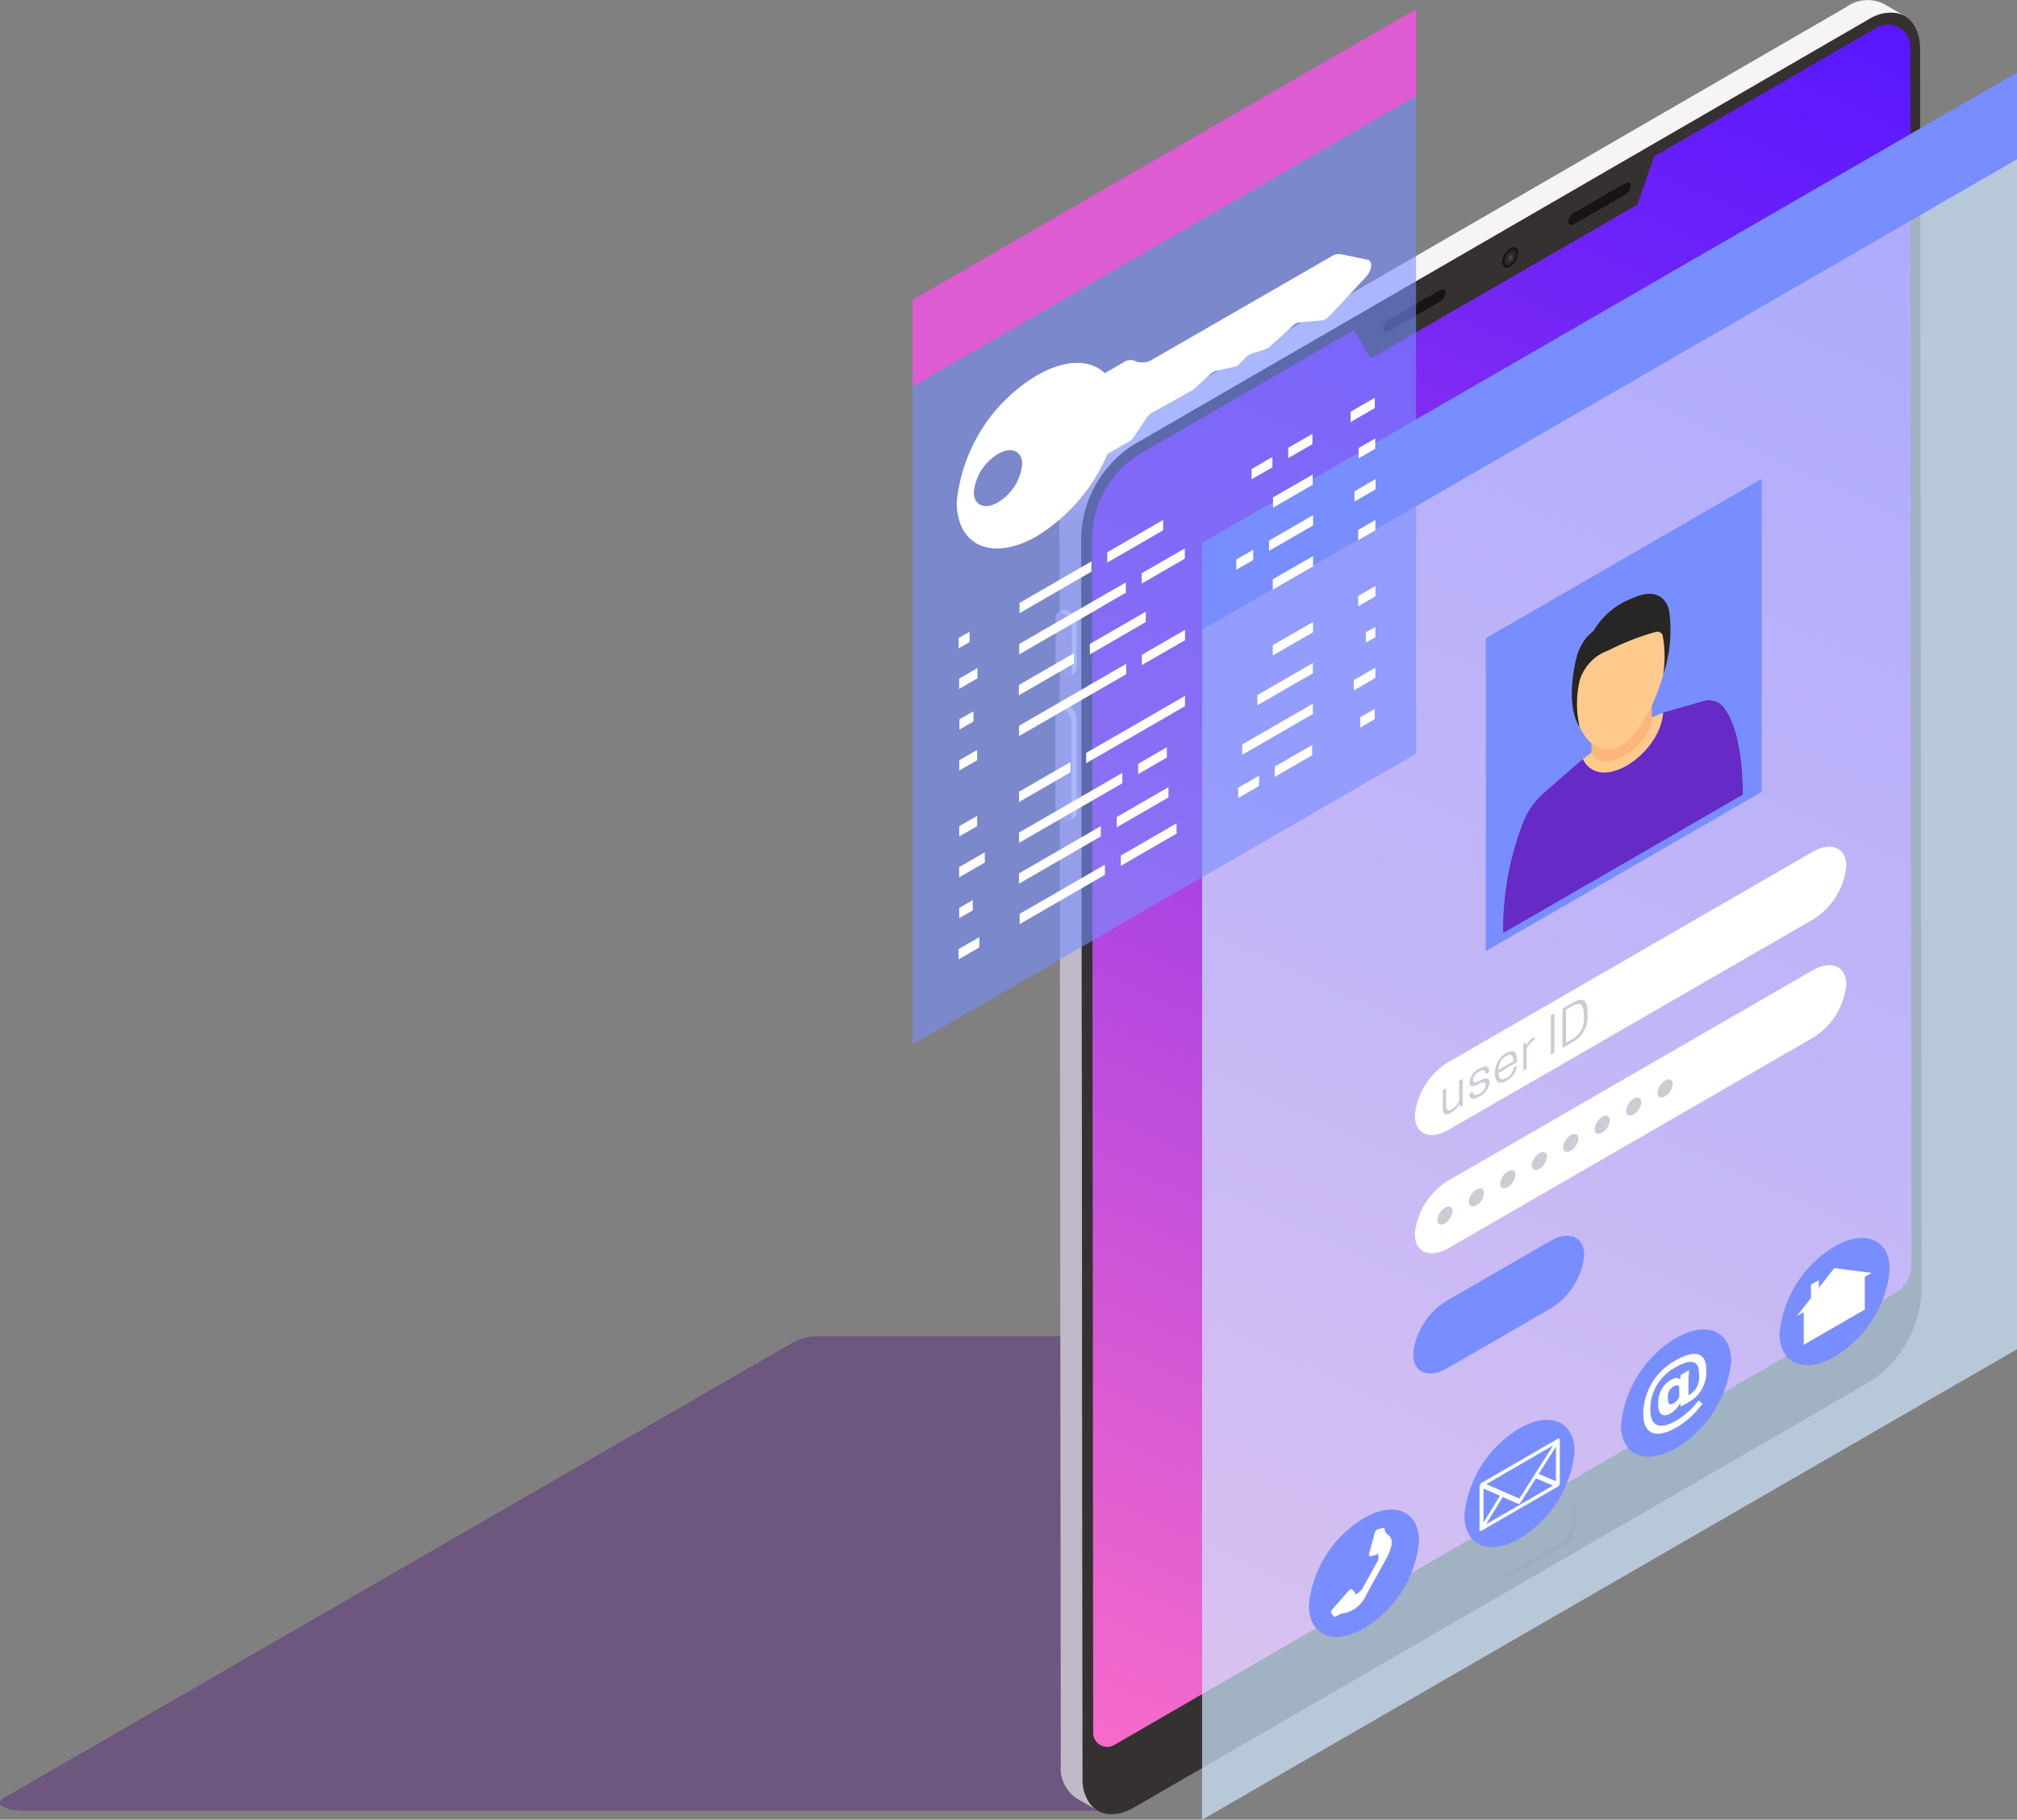 <svg xmlns="http://www.w3.org/2000/svg" xmlns:xlink="http://www.w3.org/1999/xlink" viewBox="0 0 85.067 76.751"><rect x="0" y="0" width="85.067" height="76.751" fill="#808080" stroke="none"/><defs><style>.cls-1{isolation:isolate;}.cls-2{fill:#50197c;opacity:0.4;mix-blend-mode:multiply;}.cls-3{fill:url(#_ÂÁ_Ï_ÌÌ_È_ËÂÌÚ_95);}.cls-4{fill:url(#_ÂÁ_Ï_ÌÌ_È_ËÂÌÚ_6);}.cls-5{fill:#353131;}.cls-6{fill:#c5bfcd;}.cls-7{fill:#f6f4f7;}.cls-8{fill:#262424;}.cls-9{fill:#191414;}.cls-10,.cls-11{fill:#c6c6c6;}.cls-10{opacity:0.1;}.cls-11{opacity:0.2;}.cls-11,.cls-21{mix-blend-mode:screen;}.cls-12{fill:#cfe9ff;opacity:0.7;}.cls-13,.cls-19{fill:#788eff;}.cls-14{fill:#ffca8c;}.cls-15{fill:#fcb67c;}.cls-16{fill:#662ac6;}.cls-17{fill:#282525;}.cls-18,.cls-21{fill:#fff;}.cls-19{opacity:0.6;}.cls-20{fill:#dd5cd2;}.cls-22{fill:#cfcad4;}</style><linearGradient id="_ÂÁ_Ï_ÌÌ_È_ËÂÌÚ_95" x1="79.624" y1="1.124" x2="45.329" y2="76.709" gradientUnits="userSpaceOnUse"><stop offset="0" stop-color="#5917ff"/><stop offset="0.159" stop-color="#6d22f8"/><stop offset="0.485" stop-color="#a13de7"/><stop offset="0.946" stop-color="#f569ca"/><stop offset="1" stop-color="#ff6ec7"/></linearGradient><linearGradient id="_ÂÁ_Ï_ÌÌ_È_ËÂÌÚ_6" x1="58.799" y1="25.618" x2="56.933" y2="28.85" gradientUnits="userSpaceOnUse"><stop offset="0" stop-color="#f6f4f7"/><stop offset="1" stop-color="#c0b9c8"/></linearGradient></defs><g class="cls-1"><g id="_0" data-name="0"><g id="_8" data-name="8"><path class="cls-2" d="M34.48,56.362a2.208,2.208,0,0,0-1.1.295L.42,75.686c-.125.072-.55.243-.381.469a1.85,1.85,0,0,0,.806.218H46.964L62.722,56.362Z"/><path class="cls-3" d="M45.849,73.76l-.1-53.508L78.689,1.234c1.1-.873,2.149-.349,2.15.629l.018,51.959a7.933,7.933,0,0,1-1.578,2.6l-32.1,18.512C46.285,75.189,45.848,74.261,45.849,73.76Z"/><path class="cls-4" d="M80.341.681a1.546,1.546,0,0,0-1.559.154l-31,17.941a4.816,4.816,0,0,0-2.18,3.785l.057,52.408a1.535,1.535,0,0,0,.641,1.4l-.92-.534a1.535,1.535,0,0,1-.641-1.4l-.057-52.408a4.816,4.816,0,0,1,2.18-3.785L77.862.3A1.546,1.546,0,0,1,79.421.147Z"/><path class="cls-5" d="M78.782.835l-31,17.941a4.816,4.816,0,0,0-2.18,3.785l.057,52.408c.006,1.39.991,1.95,2.2,1.25l31-17.941a4.814,4.814,0,0,0,2.18-3.784L80.981,2.086C80.976.7,79.991.136,78.782.835ZM48.156,19.1l31-17.938a.94.94,0,0,1,1.412.813l.049,51.354a1.421,1.421,0,0,1-.708,1.229L46.994,73.6a.592.592,0,0,1-.889-.512l-.047-50.35A4.2,4.2,0,0,1,48.156,19.1Z"/><path class="cls-6" d="M45.192,30.435l0,3.988c0,.189-.132.265-.3.17l-.082-.047a.653.653,0,0,1-.3-.512l0-3.987c0-.187.135-.264.3-.17l.081.047A.651.651,0,0,1,45.192,30.435Z"/><path class="cls-7" d="M45.24,29.908a.736.736,0,0,1,.115.18.573.573,0,0,1,.051.223l0,3.987a.208.208,0,0,1-.086.191l-.214.125a.208.208,0,0,0,.086-.191l0-3.988a.572.572,0,0,0-.051-.222.736.736,0,0,0-.115-.18.531.531,0,0,0-.13-.109l-.081-.047a.211.211,0,0,0-.211-.02l.214-.125a.211.211,0,0,1,.211.02l.081.047A.531.531,0,0,1,45.24,29.908Z"/><path class="cls-7" d="M45.246,25.908a.717.717,0,0,1,.115.18.568.568,0,0,1,.051.222l0,1.89a.208.208,0,0,1-.086.191l-.214.125a.208.208,0,0,0,.086-.191l0-1.89a.568.568,0,0,0-.051-.222.7.7,0,0,0-.115-.18.49.49,0,0,0-.13-.109l-.081-.047a.206.206,0,0,0-.211-.02l.214-.125a.211.211,0,0,1,.211.02l.081.047A.51.51,0,0,1,45.246,25.908Z"/><path class="cls-6" d="M45.2,26.435l0,1.89c0,.189-.132.265-.3.17l-.082-.047a.652.652,0,0,1-.3-.511l0-1.891c0-.187.135-.263.3-.169l.081.047A.649.649,0,0,1,45.2,26.435Z"/><polygon class="cls-5" points="69.054 8.631 57.807 15.125 57.081 13.885 69.78 6.553 69.054 8.631"/><path class="cls-8" d="M66.469,63.62v.674a1.215,1.215,0,0,1-.591.943l-2.085,1.207a.659.659,0,0,1-.323.1.38.38,0,0,1-.379-.419v-.675a1.215,1.215,0,0,1,.591-.943L65.767,63.3a.662.662,0,0,1,.323-.1A.38.38,0,0,1,66.469,63.62Z"/><path class="cls-5" d="M66.3,63.506v.68a1.231,1.231,0,0,1-.6.95l-2.1,1.216a.664.664,0,0,1-.326.1.37.37,0,0,1-.106-.021.446.446,0,0,1-.1-.3v-.68a1.229,1.229,0,0,1,.6-.95l2.1-1.216a.664.664,0,0,1,.326-.1.363.363,0,0,1,.106.021A.448.448,0,0,1,66.3,63.506Z"/><path class="cls-9" d="M63.694,10.469a.747.747,0,0,0-.338.585c0,.215.153.3.34.194a.747.747,0,0,0,.338-.585C64.033,10.448,63.881,10.361,63.694,10.469Z"/><path class="cls-10" d="M63.446,10.993a.55.55,0,0,1,.26-.426c.14-.076.25-.007.246.152a.55.55,0,0,1-.26.426C63.552,11.221,63.442,11.152,63.446,10.993Z"/><path class="cls-10" d="M63.566,10.941a.3.3,0,0,1,.142-.231c.076-.041.135,0,.133.083a.3.3,0,0,1-.142.231C63.623,11.065,63.564,11.028,63.566,10.941Z"/><path class="cls-11" d="M63.652,10.894a.111.111,0,0,1,.053-.085c.028-.015.05,0,.049.03a.109.109,0,0,1-.052.086C63.674,10.94,63.652,10.926,63.652,10.894Z"/><path class="cls-9" d="M68.542,8.21,66.379,9.458c-.134.077-.242.031-.242-.1a.5.5,0,0,1,.242-.382l2.163-1.248c.134-.077.242-.031.242.1A.5.5,0,0,1,68.542,8.21Z"/><path class="cls-9" d="M60.73,12.72l-2.163,1.248c-.133.077-.242.031-.242-.1a.5.5,0,0,1,.242-.382l2.163-1.248c.134-.077.242-.031.242.1A.5.5,0,0,1,60.73,12.72Z"/><polygon class="cls-12" points="85.067 56.908 50.699 76.751 50.699 26.374 85.067 6.531 85.067 56.908"/><polygon class="cls-13" points="85.067 6.719 50.699 26.561 50.699 22.901 85.067 3.059 85.067 6.719"/><polygon class="cls-13" points="74.149 33.316 62.811 39.862 62.811 27.006 74.149 20.46 74.149 33.316"/><path class="cls-14" d="M66.763,32.015a14.394,14.394,0,0,1,3.379-1.955,4.349,4.349,0,0,1,.153,1.528s-1.644,1.677-1.677,1.7-1.291.046-1.33.055a3.918,3.918,0,0,1-.372-.593c-.007-.016-.626.053-.626.053Z"/><path class="cls-15" d="M67.121,30.167V31.76c.436,1,2.547-.322,2.547-1.47V28.207Z"/><path class="cls-14" d="M70.373,27.007c0,1.359-.9,3.8-2.019,4.445s-2.019-.755-2.019-2.113a4.588,4.588,0,0,1,2.019-3.625C69.469,25.07,70.373,25.649,70.373,27.007Z"/><path class="cls-16" d="M71.849,29.569l-1.707.491c-.111,1.726-2.639,3.444-3.387,1.956l-1.611,1.4a3.347,3.347,0,0,0-.879,1.206,12.434,12.434,0,0,0-.866,4.907l1.3-.746L72.2,34.453l1.307-.755c0-2.4-.461-3.439-.835-3.89A.784.784,0,0,0,71.849,29.569Z"/><path class="cls-17" d="M68.891,25.216c1.053-.474,1.441.158,1.508.56a5.92,5.92,0,0,1-.257,2.69,4.86,4.86,0,0,0-.025-1.693.252.252,0,0,0-.305-.113,10.546,10.546,0,0,0-1.975.773A1.944,1.944,0,0,0,66.623,28.7a4.315,4.315,0,0,0,0,1.963s-.637-.761-.146-2.888a2.343,2.343,0,0,1,.269-.651,2.012,2.012,0,0,1,.218-.3,3.046,3.046,0,0,0,.263-.244A3.2,3.2,0,0,1,68.891,25.216Z"/><path class="cls-13" d="M62.664,40.117v-13.2l.074-.042L74.3,20.2V33.4l-.074.042Zm.294-13.026V39.607L74,33.231V20.715Z"/><path class="cls-18" d="M76.432,38.8,61.1,47.651c-.79.456-1.43.185-1.43-.605A2.966,2.966,0,0,1,61.1,44.79l15.337-8.855c.79-.456,1.431-.185,1.431.6A2.967,2.967,0,0,1,76.432,38.8Z"/><path class="cls-18" d="M76.432,43.786,61.1,52.641c-.79.456-1.43.186-1.43-.6a2.966,2.966,0,0,1,1.43-2.256l15.337-8.855c.79-.456,1.431-.186,1.431.6A2.967,2.967,0,0,1,76.432,43.786Z"/><path class="cls-13" d="M65.382,55.2l-4.351,2.512c-.79.456-1.43.186-1.43-.6a2.966,2.966,0,0,1,1.43-2.256l4.351-2.512c.79-.457,1.431-.186,1.431.6A2.967,2.967,0,0,1,65.382,55.2Z"/><polygon class="cls-19" points="59.722 31.794 38.489 44.053 38.489 16.116 59.722 3.857 59.722 31.794"/><polygon class="cls-20" points="59.722 4.045 38.489 16.304 38.489 12.644 59.722 0.385 59.722 4.045"/><path class="cls-21" d="M57.782,11.025a.129.129,0,0,0-.094-.069l-1.147-.237a.547.547,0,0,0-.372.086l-7.514,4.329a.832.832,0,0,1-.723.117l-.1-.044a.5.5,0,0,0-.435.07l-.806.464c-.6-.587-1.65-.6-2.846.085a7.034,7.034,0,0,0-3.394,5.346c0,1.873,1.514,2.517,3.386,1.439a7.5,7.5,0,0,0,2.97-3.464l.952-.549a.416.416,0,0,0,.135-.13l.551-.823A.755.755,0,0,1,48.6,17.4l.179-.1c.137-.075.3-.167.479-.264s.355-.2.517-.287c.244-.137.447-.253.527-.3.1-.064.477-.432.7-.633a.731.731,0,0,1,.317-.182c.2-.046.557-.125.77-.17a.291.291,0,0,0,.089-.037.435.435,0,0,0,.088-.071c.091-.093.22-.226.3-.311a.93.93,0,0,1,.32-.157c.144-.051.308-.1.435-.145a.783.783,0,0,0,.189-.089c.074-.058.261-.225.463-.409.051-.045.1-.092.154-.139l.4-.37a.483.483,0,0,1,.265-.136l.222-.02.269-.024.459-.04a.406.406,0,0,0,.169-.058.737.737,0,0,0,.169-.137l1.538-1.649C57.832,11.415,57.884,11.149,57.782,11.025ZM42.09,21.188c-.563.324-1.019.13-1.019-.434a2.116,2.116,0,0,1,1.022-1.608c.563-.325,1.019-.131,1.019.433A2.118,2.118,0,0,1,42.09,21.188Z"/><path class="cls-18" d="M48.149,24.181l1.82-1.05v.434l-1.82,1.05Zm-2.337,4.795-2.834,1.636v.434l3.356-1.937,1.163-.672V28l-1.685.973Zm2.511-2.738V25.8l-1.421.821-.935.539V27.6l.935-.54ZM45.3,27.548l-2.33,1.345v.435l2.33-1.346Zm1.2-1.983L47.482,25v-.434l-1.684.972-2.812,1.624V27.6l3.519-2.031Zm-2.76-.13,2.293-1.324v-.434L43.745,25,43,25.43v.434l.743-.429Zm4.578-2.643.737-.426v-.434l-.974.562-1.382.8v.434l1.619-.934Zm1.66,3.776-1.82,1.05v.435L49.983,27Zm-3.551,8.277-3.451,1.993v.434l3.451-1.993Zm-3.423,3.7v.434l.693-.4L46.6,36.9V36.47l-2.464,1.422Zm6.974-9.195-2.5,1.444-1.67.964v.434l1.67-.964,2.5-1.444Zm-.359,5.376L49,35.086l-1.728,1v.434l1.382-.8.973-.562Zm-4.578-.8-2.063,1.191v.435l2.063-1.192,2.293-1.324V32.6l-2.293,1.324Zm2.96-1.709v.435l1.21-.7v-.434ZM47.1,34.894l2.18-1.259V33.2L47.1,34.46Zm-4.121-1.067,2.168-1.251v-.434l-2.168,1.251Zm12.4-10.372-1.7.98v.434l1.7-.98ZM55.35,18.3l-1.019.589v.434l1.019-.588Zm-1.686.974-.878.507v.434l.878-.507Zm1.7.74-1.675.967v.434l1.675-.967Zm-2.511,3.172-.715.413v.434l.715-.412Zm.667.05,1.859-1.074v-.434L53.523,22.8Zm1.821,8.186-1.578.911v.434l1.578-.911Zm.028-1.739L52.391,31.4v.435l2.981-1.722ZM53.1,32.718l-.879.507v.434l.879-.507Zm-.071-2.971L55.37,28.4v-.434l-2.341,1.352Zm.649-2.1,1.7-.98v-.434l-1.7.98Zm4.33-5.715-.727.419v.434l.727-.419Zm-.025-5.155-1.019.589V17.8l1.019-.589ZM58,18.493l-.7.407v.434l.7-.406Zm-.874,2.228v.434l.889-.513v-.434Zm.851,9.181-.607.351v.434l.607-.351Zm.028-1.739-.908.524v.435l.908-.525Zm-.4-1.057.4-.231v-.434l-.4.231Zm-.322-1.537.727-.419v-.434l-.727.419ZM40.457,32.5l.755-.436v-.434l-.755.436Zm-.024-5.155.461-.266v-.434l-.461.266Zm.017,1.713.776-.448v-.434l-.776.448Zm.014,1.281v.434l.593-.342V30Zm-.037,10.128.874-.505V39.53l-.874.5Zm.028-1.739.572-.331v-.434l-.572.331Zm1.079-2.78-1.081.624v.434l1.081-.624Zm-.322-1.537-.755.436v.434l.755-.436Z"/><path class="cls-22" d="M61.261,51.084a.673.673,0,0,1-.321.515c-.178.1-.322.038-.322-.144a.673.673,0,0,1,.322-.515C61.117,50.838,61.261,50.9,61.261,51.084Zm1.006-.91a.673.673,0,0,0-.322.515c0,.182.144.247.322.144a.673.673,0,0,0,.321-.515C62.588,50.136,62.444,50.072,62.267,50.174Zm1.326-.766a.675.675,0,0,0-.321.515c0,.182.144.246.321.144a.672.672,0,0,0,.322-.515C63.915,49.37,63.771,49.306,63.593,49.408Zm1.327-.766a.675.675,0,0,0-.321.515c0,.182.144.246.321.144a.673.673,0,0,0,.322-.515C65.242,48.6,65.1,48.54,64.92,48.642Zm1.327-.766a.675.675,0,0,0-.321.515c0,.182.144.246.321.144a.672.672,0,0,0,.321-.515C66.568,47.838,66.425,47.774,66.247,47.876Zm1.327-.766a.673.673,0,0,0-.322.515c0,.182.144.246.322.144a.675.675,0,0,0,.321-.515C67.9,47.072,67.751,47.008,67.574,47.11Zm1.327-.766a.673.673,0,0,0-.322.515c0,.182.144.246.322.144a.675.675,0,0,0,.321-.515C69.222,46.306,69.078,46.242,68.9,46.344Zm1.326-.766a.675.675,0,0,0-.321.515c0,.182.144.246.321.144a.673.673,0,0,0,.322-.515C70.549,45.54,70.405,45.476,70.227,45.578Z"/><path class="cls-22" d="M60.993,45.9v.77c0,.171.094.2.239.112a.747.747,0,0,0,.307-.352v-.846l.146-.084v.812l.012.313-.121.069-.023-.144a.891.891,0,0,1-.368.394c-.221.128-.336.042-.336-.169v-.792Z"/><path class="cls-22" d="M62.663,45.759c0-.154-.088-.14-.3-.035-.3.146-.383.089-.383-.08a.714.714,0,0,1,.41-.572c.3-.175.413-.08.413.142a1.431,1.431,0,0,1-.144.091c0-.162-.062-.226-.269-.107a.446.446,0,0,0-.264.349c0,.118.054.15.294.031.277-.136.4-.124.4.083a.743.743,0,0,1-.426.59c-.312.18-.425.057-.425-.116a1.481,1.481,0,0,1,.146-.093c0,.124.061.209.279.083A.467.467,0,0,0,62.663,45.759Z"/><path class="cls-22" d="M63.2,45.252c.006.244.108.339.329.212a.57.57,0,0,0,.313-.441l.139-.081a.837.837,0,0,1-.452.648c-.333.192-.477.023-.477-.291a.974.974,0,0,1,.467-.882c.323-.186.462-.015.462.3V44.8Zm0-.123.633-.366c-.008-.241-.106-.34-.316-.219A.66.66,0,0,0,63.2,45.129Z"/><path class="cls-22" d="M64.714,43.731v.143a.747.747,0,0,0-.323.357v.839l-.146.084v-.811l-.012-.313.121-.07.02.138a.782.782,0,0,1,.309-.351A.316.316,0,0,1,64.714,43.731Z"/><path class="cls-22" d="M65.555,44.4l-.15.087V42.82l.15-.087Z"/><path class="cls-22" d="M66.324,43.954,65.9,44.2V42.537l.429-.248c.4-.229.629-.15.629.426V42.8A1.21,1.21,0,0,1,66.324,43.954Zm-.013-.131a.967.967,0,0,0,.488-.933v-.085c0-.475-.175-.551-.488-.37l-.266.154v1.388Z"/><path class="cls-13" d="M73.012,57.416a4.821,4.821,0,0,1-2.323,3.666c-1.284.741-2.324.3-2.324-.983a4.818,4.818,0,0,1,2.324-3.665C71.972,55.693,73.012,56.133,73.012,57.416Z"/><path class="cls-18" d="M71.235,57.794l-.348.2-.031.185c-.077-.075-.2-.088-.394.023a1.083,1.083,0,0,0-.524.956v.1c0,.379.173.554.524.351a.962.962,0,0,0,.394-.431l.031.149.3-.171a1.417,1.417,0,0,0,.773-1.319v-.084c0-.8-.6-.774-1.283-.378a2.6,2.6,0,0,0-1.37,2.158v.113c0,.884.581,1.033,1.385.569A3.485,3.485,0,0,0,71.8,59.2l-.167-.13a3.2,3.2,0,0,1-.934.848c-.651.376-1.095.279-1.095-.443V59.36a2,2,0,0,1,1.064-1.691c.5-.286.988-.4.988.256v.085a.833.833,0,0,1-.445.84V58.2Zm-.413,1.127a.641.641,0,0,1-.238.271c-.164.094-.238.018-.238-.172v-.1a.486.486,0,0,1,.238-.446c.122-.07.2-.038.238,0Z"/><path class="cls-13" d="M79.7,53.556a4.823,4.823,0,0,1-2.324,3.666c-1.284.741-2.324.3-2.324-.983a4.818,4.818,0,0,1,2.324-3.665C78.661,51.833,79.7,52.273,79.7,53.556Z"/><polygon class="cls-18" points="78.939 53.688 78.149 53.588 77.36 53.487 76.712 54.317 76.712 53.991 76.377 54.185 76.377 54.747 75.781 55.512 76.073 55.343 76.073 56.721 78.646 55.236 78.646 53.857 78.939 53.688"/><path class="cls-13" d="M59.851,65.014a4.823,4.823,0,0,1-2.324,3.666c-1.283.741-2.324.3-2.324-.983a4.821,4.821,0,0,1,2.324-3.665C58.81,63.291,59.851,63.731,59.851,65.014Z"/><path class="cls-18" d="M58.314,64.445l-.191.05a.236.236,0,0,0-.144.158l-.236.886c-.019.072.014.117.075.1l.19-.05a.2.2,0,0,0,.093-.066.359.359,0,0,1-.032.376l-.581,1.053a.634.634,0,0,1-.343.3.1.1,0,0,0-.008-.09l-.1-.117c-.031-.037-.1-.016-.156.047l-.685.782c-.055.063-.074.144-.043.182l.1.117c.049.057.13-.026.23-.072a.745.745,0,0,1,.263-.069,1.316,1.316,0,0,0,.872-.756l.872-1.58c.232-.421.281-.8.067-.944a.356.356,0,0,1-.136-.162C58.389,64.518,58.407,64.421,58.314,64.445Z"/><path class="cls-13" d="M66.408,61.228a4.818,4.818,0,0,1-2.324,3.666c-1.283.741-2.323.3-2.323-.983a4.82,4.82,0,0,1,2.323-3.665C65.368,59.505,66.408,59.945,66.408,61.228Z"/><path class="cls-18" d="M62.481,64.564a.068.068,0,0,1-.058.01.045.045,0,0,1-.024-.045V62.678c.04-.1.06-.118.082-.131L65.7,60.686c.046-.026.083-.01.083.035v1.852a.172.172,0,0,1-.083.131ZM65.5,62.657l-.725-.3-.633,1a.2.2,0,0,1-.059.059.072.072,0,0,1-.058.009l-.65-.284-.7,1.152Zm.123-.182V61.016l-.73,1.152Zm-3.057,1.749.693-1.138-.693-.3Zm1.518-1.015L65.5,60.968,62.68,62.6Z"/></g></g></g></svg>